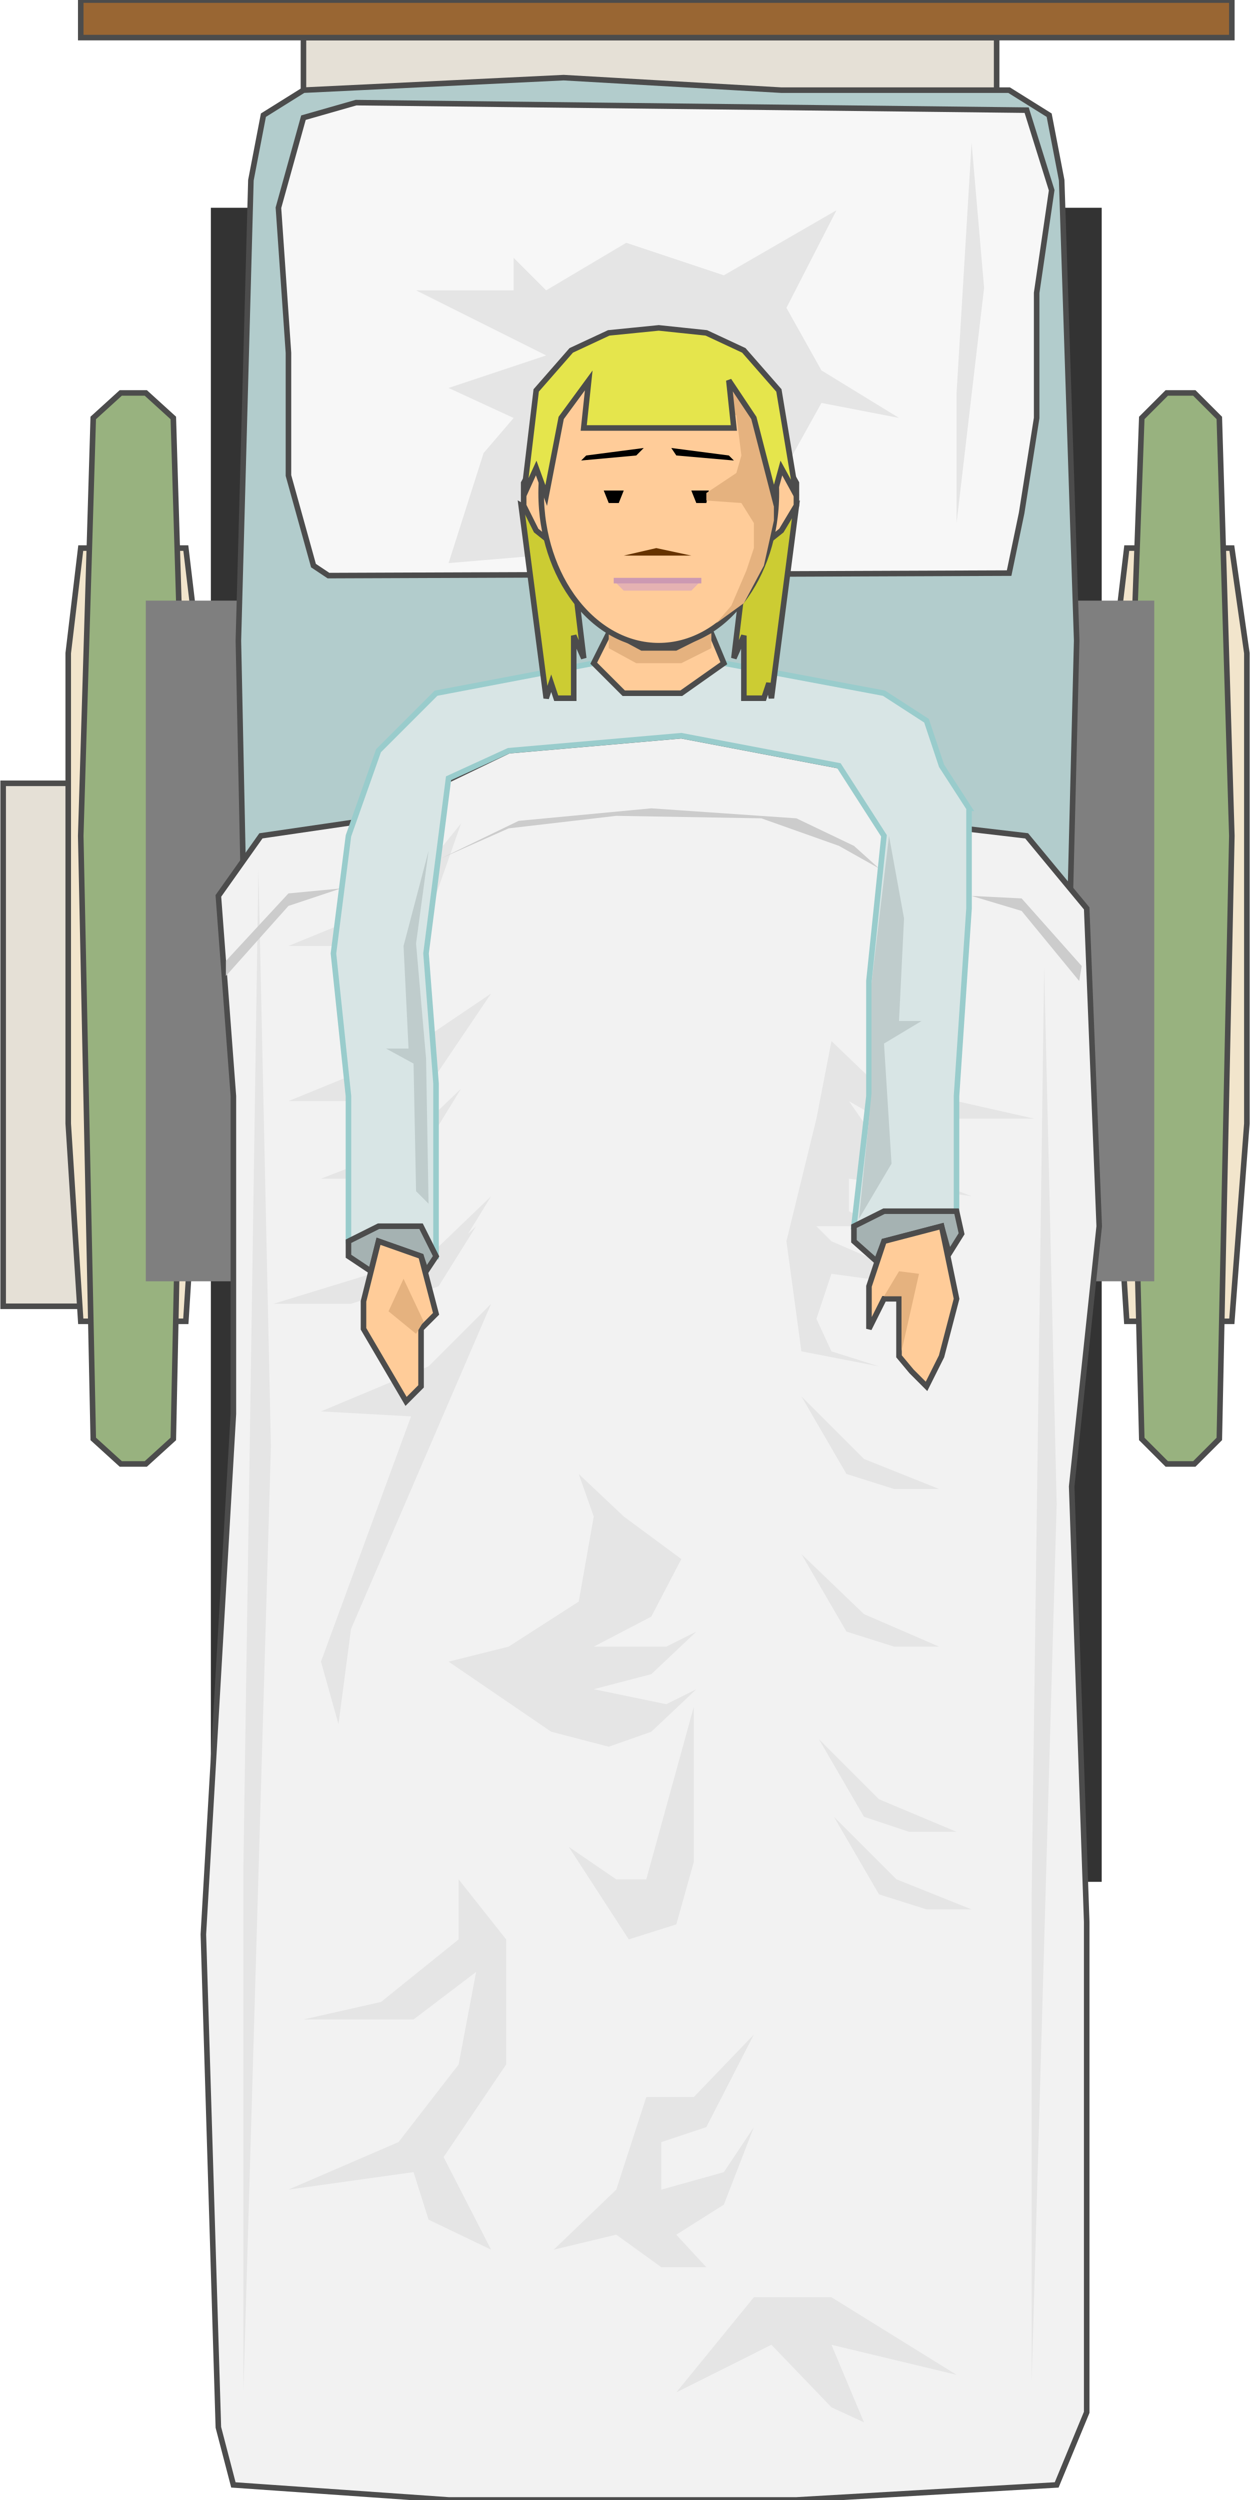 <svg version="1.1" xmlns="http://www.w3.org/2000/svg" xmlns:xlink="http://www.w3.org/1999/xlink" width="56px" height="112px" viewBox="0 0 55.965 112.5" xml:space="preserve" enable-background="new 0 0 55.965 112.5">
<g id="Group_LegRest">
	<path d="M48.083,80.066v7.094H12.162v-7.094H48.083z" fill="#7F7F7F" />
	<path d="M29.391,107.992l18.242-0.563l0.675-1.802V88.625l-1.238-2.928   l-1.802-1.127H29.391H13.513l-1.802,1.127l-1.126,2.928v17.003l0.563,1.802L29.391,107.992z" fill="#B2CCCC" stroke="#4C4C4C" stroke-width="0.25" />
</g>
<g id="Group_LeftHandle">
	<path d="M55.29,59.459l0.676-8.896v-21.17l-0.676-4.729h-4.729   l-0.563,4.729v21.17l0.563,8.896H55.29z" fill="#F2E5CC" stroke="#4C4C4C" stroke-width="0.25" />
	<path d="M53.601,65.878l1.126-1.126l0.563-27.139l-0.563-18.805   l-1.126-1.126h-1.239l-1.125,1.126l-0.676,18.805l0.676,27.139l1.125,1.126H53.601z" fill="#98B27F" stroke="#4C4C4C" stroke-width="0.25" />
</g>
<g id="Group_RightHandle">
	<path d="M5.855,35.249v23.534H0V35.249H5.855z" fill="#E5E0D6" stroke="#4C4C4C" stroke-width="0.25" />
	<path d="M8.22,59.459l0.563-8.896v-21.17L8.22,24.664H3.491l-0.563,4.729   v21.17l0.563,8.896H8.22z" fill="#F2E5CC" stroke="#4C4C4C" stroke-width="0.25" />
	<path d="M6.418,65.878l1.239-1.126L8.22,37.613L7.657,18.808l-1.239-1.126   H5.292l-1.239,1.126L3.491,37.613l0.563,27.139l1.239,1.126H6.418z" fill="#98B27F" stroke="#4C4C4C" stroke-width="0.25" />
</g>
<g id="Group_Bed">
	<path d="M44.706,1.692v6.982H13.513V1.692H44.706z" fill="#E5E0D6" stroke="#4C4C4C" stroke-width="0.25" />
	<path d="M3.491,1.692H55.29V0.003H3.491V1.692z" fill="#996633" stroke="#4C4C4C" stroke-width="0.25" />
	<path d="M49.434,9.349v75.334H9.346V9.349H49.434z" fill="#333333" />
	<path d="M51.799,27.028v30.63H6.418v-30.63H51.799z" fill="#7F7F7F" />
	<path d="M29.391,86.484l18.242-0.563l0.675-1.802l-0.675-28.264   l0.675-27.026L47.633,8.11L47.07,5.183l-1.802-1.126H35.02l-9.796-0.563L13.513,4.057l-1.802,1.126L11.148,8.11l-0.563,20.72   l0.563,27.026L10.585,84.12l0.563,1.802L29.391,86.484z" fill="#B2CCCC" stroke="#4C4C4C" stroke-width="0.25" />
	<path d="M26.462,69.481l1.239-10.698l-0.675-6.418l-0.563,11.261V69.481z" fill="#98B2B2" />
	<path d="M32.43,31.758l-1.238,17.454l0.563,10.811l0.675-18.58V31.758z" fill="#98B2B2" />
</g>
<g id="Group_Body">
	<path d="M35.921,102.024l-2.815-0.788v-1.352l2.141-0.676l0.675-4.166l0.676,4.166l2.14,0.676l1.352,0.676   l-0.676,0.676L35.921,102.024z" fill="#FAFAFA" />
	<path d="M25.449,97.07l0.676-1.352l1.464-4.166l-1.464-4.279l-3.491-6.307l-3.491-4.842l-1.351,0.676   l0.675,3.49l5.518,6.307l2.14,3.49l-0.676,2.815l-2.815,2.815v2.027L25.449,97.07z" fill="#FAFAFA" />
	<path d="M35.358,78.603l0.901,1.688l0.788-3.49V66.328l-0.788-4.842l-3.94-2.815l3.152,0.676l-2.365-3.491   h-8.558l-2.478,4.167l-3.941,6.981l-1.464,4.279l0.675,1.352h2.365l3.941-4.167l0.788-4.167l-0.788-2.59l3.941,2.59h1.576   l0.789,1.352l2.477,4.504l0.676,4.617L35.358,78.603z" fill="#FAFAFA" />
	<path d="M22.972,55.405l3.153-0.675l6.418-2.14l3.041-2.14l0.9-4.842l-5.631-2.139h3.266l2.365,0.675   l-2.365-2.027l-4.842-0.675h3.941l4.054,0.675l2.364-2.139v-2.027l-2.364-2.928l-4.054-0.563h-8.671l-3.266,0.563l-1.577,2.14v5.63   l1.577,8.333l4.842-0.676l-4.279,2.027L22.972,55.405z" fill="#FAFAFA" />
</g>
<g id="Group_Bedsheet">
	<path d="M10.36,111.821l-0.676-2.59L9.009,87.048l1.351-23.422V49.325   l-0.676-9.009l1.915-2.703l4.617-0.675l6.531-3.153l7.77-0.676l7.095,1.351l2.702,2.478l5.743,0.675l2.702,3.266l0.563,14.301   l-1.239,11.711l0.676,19.593v22.071l-1.351,3.266l-11.712,0.676H20.044L10.36,111.821z" fill="#F2F2F2" stroke="#4C4C4C" stroke-width="0.25" />
	<path d="M10.81,107.655l1.239-42.565l-0.563-26.012l-0.676,44.93V107.655z" fill="#E5E5E5" />
	<path d="M46.282,107.205l1.126-39.525l-0.563-24.21l-0.563,41.777V107.205z" fill="#E5E5E5" />
	<path d="M15.652,42.568l3.491-1.352l1.464-4.166l-2.815,3.491l-4.955,2.027H15.652z M30.292,107.655   l3.49-4.279h3.491l5.63,3.491l-5.63-1.352l1.464,3.49l-1.464-0.676l-2.702-2.814L30.292,107.655z M31.643,102.024h-2.027   l-2.027-1.464l-2.815,0.676l2.815-2.703l1.351-4.166h2.14l2.702-2.814l-2.139,4.166l-2.027,0.676v2.139l2.814-0.787l1.352-2.027   l-1.352,3.49l-2.139,1.352L31.643,102.024z M19.819,97.07l2.815-4.167v-5.63l-2.139-2.703v2.703l-3.491,2.814l-3.491,0.789h4.955   l2.815-2.14l-0.788,4.166l-2.703,3.491l-4.955,2.139l5.63-0.787l0.676,2.139l2.815,1.352L19.819,97.07z M25.449,83.106l2.703,4.167   l2.14-0.676l0.788-2.815v-6.981l-2.14,7.77h-1.351L25.449,83.106z M40.088,67.004l-2.14-0.676l-2.027-3.49l2.815,2.814l3.378,1.352   H40.088z M40.088,74.098l-2.14-0.676l-2.027-3.49l2.815,2.703l3.378,1.463H40.088z M40.764,82.432l-2.027-0.676l-2.027-3.491   l2.703,2.702l3.49,1.465H40.764z M41.551,85.922l-2.139-0.676l-2.027-3.49l2.815,2.814l3.378,1.352H41.551z M35.921,60.811   l3.491,0.676l-2.14-0.676l-0.676-1.464l0.676-2.026l4.954,0.675l-4.954-2.139l-0.676-0.676h2.815l-1.352-0.676v-1.464l5.518,0.789   l-3.49-1.352l-2.027-2.928l1.352,0.788h6.981l-3.491-0.788h-2.814l-2.815-2.703l-0.676,3.491l-1.351,5.518L35.921,60.811z    M27.251,78.603l-2.59-0.676l-4.617-3.153l2.703-0.676l3.153-2.026l0.676-3.829l-0.676-1.914l2.027,1.914l2.59,1.914l-1.352,2.591   l-2.589,1.351h3.265l1.352-0.676l-2.027,1.915l-2.589,0.676l3.265,0.675l1.352-0.675l-2.027,1.914L27.251,78.603z M16.328,53.041   l2.139-0.563l2.14-3.491l-2.815,2.703l-3.491,1.351H16.328z M17.116,49.55l2.027-0.676l2.815-4.166l-4.167,2.815l-4.955,2.027   H17.116z M15.652,58.671l4.167-1.351l2.14-3.491l-2.815,2.702l-6.981,2.14H15.652z M18.017,58.445l1.577-0.563l1.689-2.703   l-2.252,2.14l-2.703,1.125H18.017z M15.089,77.589l0.563-4.278l6.306-14.64l-2.815,2.815l-4.842,2.027l4.054,0.225l-4.054,11.035   L15.089,77.589z" fill="#E5E5E5" />
	<path d="M15.202,39.979l-2.365,0.225l-2.815,3.041v0.675l2.815-3.153L15.202,39.979z" fill="#CCCCCC" />
	<path d="M43.579,40.316l2.252,0.113l2.703,3.041l-0.113,0.675l-2.59-3.153L43.579,40.316z" fill="#CCCCCC" />
	<path d="M19.706,38.627l3.491-1.689l5.968-0.563l6.531,0.45l2.59,1.239l1.127,1.014l-1.802-1.014   l-3.491-1.239l-6.531-0.112l-4.842,0.563L19.706,38.627z" fill="#CCCCCC" />
</g>
<g id="Group_Hands">
	<path d="M43.466,36.375l-1.239-1.915l-0.676-2.027l-1.914-1.239   l-7.207-1.351l-0.563-1.352h-4.617l-0.676,1.352l-7.094,1.351l-2.59,2.59l-1.352,3.828l-0.675,5.293l0.675,6.418v6.531l3.941,0.675   v-7.77l-0.45-5.855l1.013-7.883l2.703-1.238l7.77-0.676l7.095,1.351l2.026,3.153l-0.676,6.531v5.18l-0.676,5.855l4.617-0.676v-5.18   l0.563-8.446V36.375z" fill="#D8E5E5" stroke="#99CCCC" stroke-width="0.25" />
	<path d="M16.553,57.207l-1.014-0.676v-0.675l1.352-0.676h1.914   l0.676,1.351l-0.45,0.676l-0.226-0.676l-1.914-0.675L16.553,57.207z" fill="#A5B2B2" stroke="#4C4C4C" stroke-width="0.25" />
	<path d="M39.299,56.757l-1.014-0.901V55.18l1.352-0.676h3.266l0.226,1.014   l-0.563,0.901l-0.338-1.239l-2.59,0.676L39.299,56.757z" fill="#A5B2B2" stroke="#4C4C4C" stroke-width="0.25" />
	<path d="M39.637,55.856l-0.676,2.027v1.914l0.676-1.352h0.676v1.352v1.238   l0.563,0.676l0.675,0.676l0.676-1.352l0.676-2.59l-0.676-3.265L39.637,55.856z" fill="#FFCC99" stroke="#4C4C4C" stroke-width="0.25" />
	<path d="M18.805,56.531l0.676,2.59l-0.676,0.676v2.59l-0.675,0.676   l-1.915-3.266v-1.238l0.676-2.703L18.805,56.531z" fill="#FFCC99" stroke="#4C4C4C" stroke-width="0.25" />
	<path d="M38.512,54.842l0.563-5.63v-4.955l0.788-6.644l0.676,3.716l-0.226,4.617h1.014l-1.689,1.014   l0.338,5.405L38.512,54.842z" fill="#BFCCCC" />
	<path d="M19.143,54.167l-0.112-6.531l-0.451-5.18l0.563-4.167l-1.126,4.279l0.225,4.617h-1.013l1.238,0.676   l0.113,5.743L19.143,54.167z" fill="#BFCCCC" />
	<path d="M40.313,57.207l-0.676,1.126h0.789v2.478l0.787-3.49L40.313,57.207z" fill="#E5B27F" />
	<path d="M18.017,57.545l-0.676,1.464l1.239,1.014l0.338-0.563L18.017,57.545z" fill="#E5B27F" />
</g>
<g id="Group_Neck">
	<path d="M27.251,28.492l-0.676,1.352l1.351,1.351h2.59l1.914-1.351   l-0.563-1.352l-1.576,0.676h-1.689L27.251,28.492z" fill="#FFCC99" stroke="#4C4C4C" stroke-width="0.25" />
	<path d="M27.251,28.492v0.676l1.239,0.676h2.026l1.352-0.676v-0.676l-1.576,0.789h-1.576L27.251,28.492z" fill="#E5B27F" />
</g>
<g id="Group_Pillow">
	<path d="M45.831,23.087l-0.563,2.703l-30.629,0.112l-0.675-0.45   l-1.126-4.054V15.88l-0.451-6.531l1.126-4.054l2.365-0.676l30.179,0.338l1.126,3.604l-0.676,4.617v5.63L45.831,23.087z" fill="#F7F7F7" stroke="#4C4C4C" stroke-width="0.25" />
	<path d="M42.903,23.538l1.239-10.585l-0.563-6.531l-0.676,11.261V23.538z" fill="#E5E5E5" />
	<path d="M20.044,25.339l13.4-1.126l3.379-6.081l3.49,0.675l-3.49-2.139l-1.576-2.815l2.252-4.392   L32.43,12.39l-4.391-1.464l-3.604,2.14l-1.464-1.464v1.464H18.58l5.855,2.928l-4.392,1.464l2.928,1.351l-1.351,1.577L20.044,25.339   z" fill="#E5E5E5" />
</g>
<g id="Group_HairBack">
	<path d="M35.696,22.75l-1.125,8.67l-0.113-0.675l-0.225,0.675h-0.901   v-2.815l-0.45,1.014l0.676-5.63L35.696,22.75z" fill="#CCCC33" stroke="#4C4C4C" stroke-width="0.25" />
	<path d="M23.31,22.75l1.126,8.67l0.226-0.675l0.225,0.675h0.788v-2.815   l0.451,1.014l-0.676-5.63L23.31,22.75z" fill="#CCCC33" stroke="#4C4C4C" stroke-width="0.25" />
</g>
<g id="Group_Face">
	<path d="M33.895,24.776h-8.784l-1.126-0.901l-0.563-1.126v-1.014   l0.563-1.013h11.148l0.563,1.013v1.014l-0.676,1.126L33.895,24.776z" fill="#FFCC99" stroke="#4C4C4C" stroke-width="0.25" />
	<ellipse cx="29.502" cy="22.187" rx="5.293" ry="6.869" fill="#FFCC99" stroke="#4C4C4C" stroke-width="0.25" />
	<path d="M29.391,24.664l1.576,0.338h-3.041L29.391,24.664z" fill="#663300" />
	<path d="M27.926,26.578l-0.45-0.45h3.941l-0.45,0.45H27.926z" fill="#E5B2B2" />
	<path d="M27.476,26.128h3.941" fill="none" stroke="#CC99B2" stroke-width="0.25" />
	<path d="M32.656,20.497l-2.59-0.337l0.226,0.337l2.59,0.226L32.656,20.497z" />
	<path d="M26.237,20.497l2.589-0.337l-0.337,0.337l-2.478,0.226L26.237,20.497z" />
	<path d="M27.251,22.637h0.45l0.225-0.563h-0.225h-0.45h-0.225L27.251,22.637z" />
	<path d="M31.192,22.637h0.451l0.112-0.563h-0.112h-0.451h-0.225L31.192,22.637z" />
	<path d="M32.092,28.042l0.676-0.788l0.676-1.577l0.338-1.014v-1.126l-0.563-0.901l-1.576-0.112v-0.338   l1.351-0.901l0.226-0.789l-0.226-1.801l-1.576-0.901h-0.788l2.026-1.464l1.915,3.378l0.112,1.802v1.915l-0.45,2.027l-0.901,1.689   L32.092,28.042z" fill="#E5B27F" />
</g>
<g id="Group_HairTop">
	<path d="M24.436,22.299l-0.45-1.238l-0.563,1.238l0.563-4.729l1.576-1.802   l1.689-0.788l2.251-0.225l2.141,0.225l1.688,0.788l1.577,1.802l0.787,4.729l-0.676-1.238l-0.337,1.238l-0.901-3.491l-1.126-1.689   l0.226,2.14h-6.756l0.225-2.14l-1.239,1.689L24.436,22.299z" fill="#E5E54C" stroke="#4C4C4C" stroke-width="0.25" />
</g>
</svg>